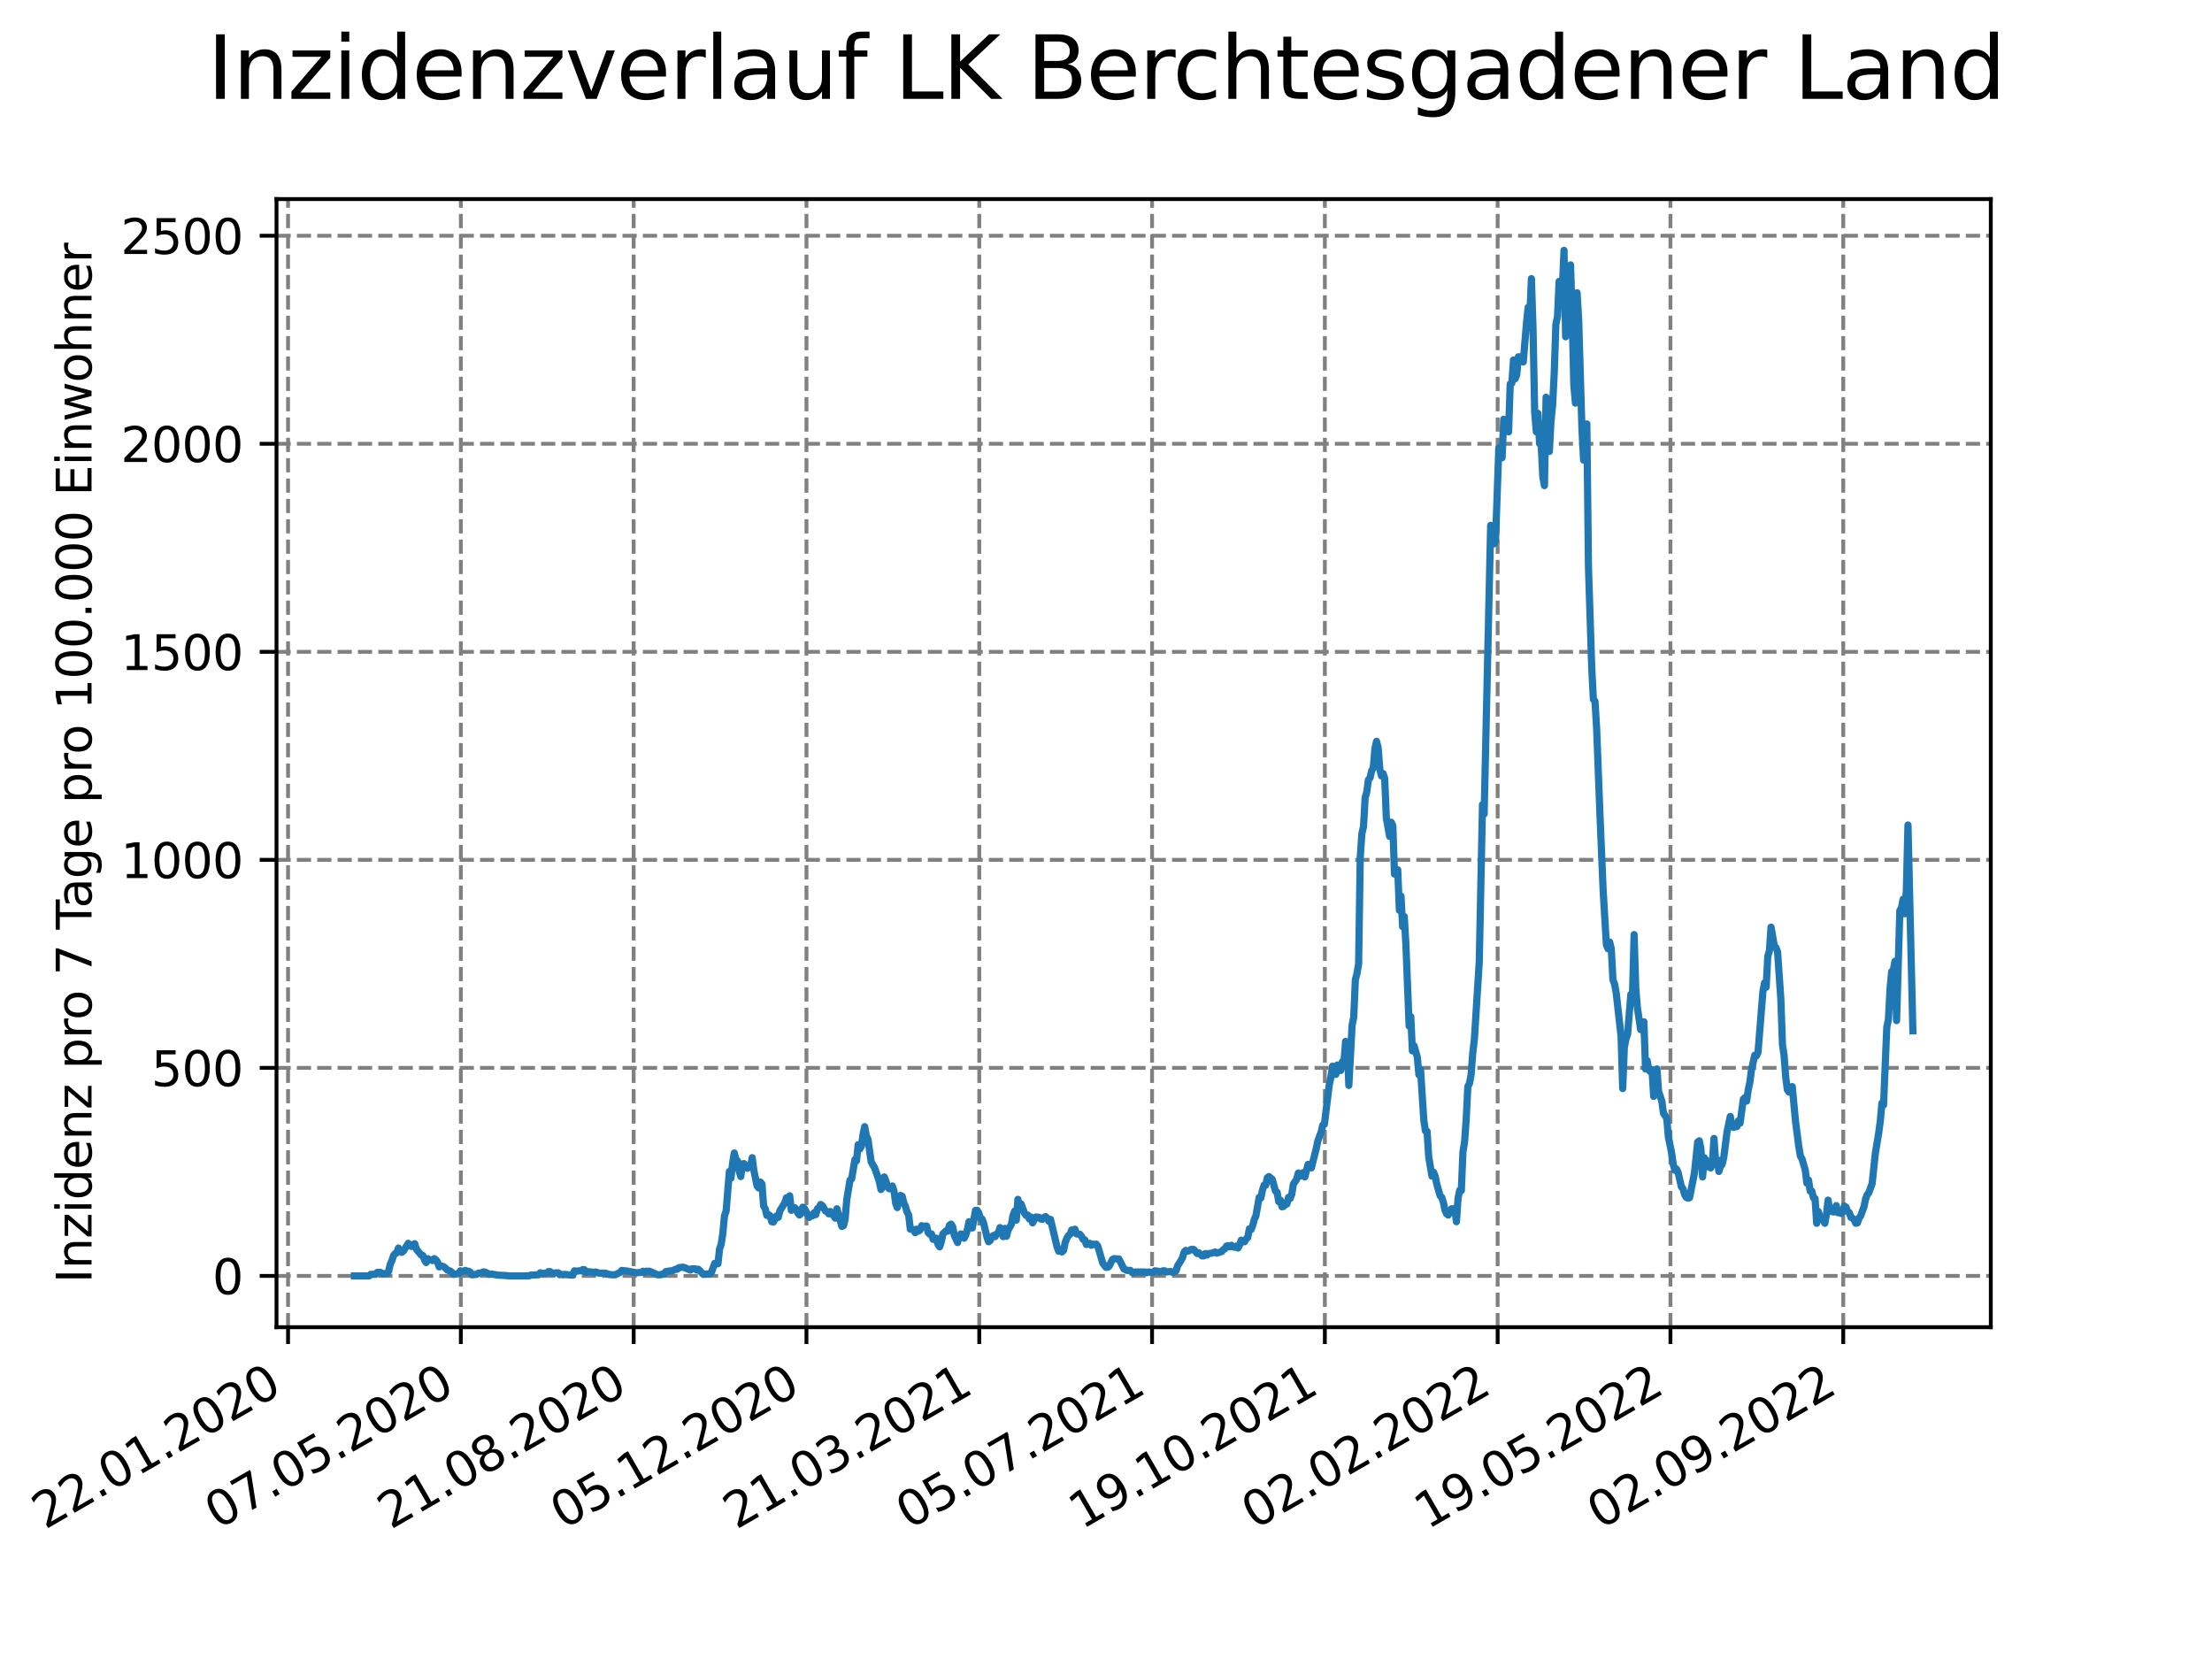 <?xml version="1.0" encoding="utf-8" standalone="no"?>
<!DOCTYPE svg PUBLIC "-//W3C//DTD SVG 1.1//EN"
  "http://www.w3.org/Graphics/SVG/1.1/DTD/svg11.dtd">
<svg xmlns:xlink="http://www.w3.org/1999/xlink" width="460.8pt" height="345.6pt" viewBox="0 0 460.8 345.6" xmlns="http://www.w3.org/2000/svg" version="1.1">
 <defs>
  <style type="text/css">*{stroke-linejoin: round; stroke-linecap: butt}</style>
 </defs>
 <g id="figure_1">
  <g id="patch_1">
   <path d="M 0 345.6 
L 460.8 345.6 
L 460.8 0 
L 0 0 
z
" style="fill: #ffffff"/>
  </g>
  <g id="axes_1">
   <g id="patch_2">
    <path d="M 57.6 276.48 
L 414.72 276.48 
L 414.72 41.472 
L 57.6 41.472 
z
" style="fill: #ffffff"/>
   </g>
   <g id="matplotlib.axis_1">
    <g id="xtick_1">
     <g id="line2d_1">
      <path d="M 60.008 276.48 
L 60.008 41.472 
" clip-path="url(#pcc03f94048)" style="fill: none; stroke-dasharray: 2.96,1.28; stroke-dashoffset: 0; stroke: #808080; stroke-width: 0.8"/>
     </g>
     <g id="line2d_2">
      <defs>
       <path id="mb10569ab91" d="M 0 0 
L 0 3.5 
" style="stroke: #000000; stroke-width: 0.8"/>
      </defs>
      <g>
       <use xlink:href="#mb10569ab91" x="60.008" y="276.48" style="stroke: #000000; stroke-width: 0.8"/>
      </g>
     </g>
     <g id="text_1">
      <!-- 22.01.2020 -->
      <g transform="translate(9.383 318.689) rotate(-30) scale(0.1 -0.1)">
       <defs>
        <path id="DejaVuSans-32" d="M 1228 531 
L 3431 531 
L 3431 0 
L 469 0 
L 469 531 
Q 828 903 1448 1529 
Q 2069 2156 2228 2338 
Q 2531 2678 2651 2914 
Q 2772 3150 2772 3378 
Q 2772 3750 2511 3984 
Q 2250 4219 1831 4219 
Q 1534 4219 1204 4116 
Q 875 4013 500 3803 
L 500 4441 
Q 881 4594 1212 4672 
Q 1544 4750 1819 4750 
Q 2544 4750 2975 4387 
Q 3406 4025 3406 3419 
Q 3406 3131 3298 2873 
Q 3191 2616 2906 2266 
Q 2828 2175 2409 1742 
Q 1991 1309 1228 531 
z
" transform="scale(0.016)"/>
        <path id="DejaVuSans-2e" d="M 684 794 
L 1344 794 
L 1344 0 
L 684 0 
L 684 794 
z
" transform="scale(0.016)"/>
        <path id="DejaVuSans-30" d="M 2034 4250 
Q 1547 4250 1301 3770 
Q 1056 3291 1056 2328 
Q 1056 1369 1301 889 
Q 1547 409 2034 409 
Q 2525 409 2770 889 
Q 3016 1369 3016 2328 
Q 3016 3291 2770 3770 
Q 2525 4250 2034 4250 
z
M 2034 4750 
Q 2819 4750 3233 4129 
Q 3647 3509 3647 2328 
Q 3647 1150 3233 529 
Q 2819 -91 2034 -91 
Q 1250 -91 836 529 
Q 422 1150 422 2328 
Q 422 3509 836 4129 
Q 1250 4750 2034 4750 
z
" transform="scale(0.016)"/>
        <path id="DejaVuSans-31" d="M 794 531 
L 1825 531 
L 1825 4091 
L 703 3866 
L 703 4441 
L 1819 4666 
L 2450 4666 
L 2450 531 
L 3481 531 
L 3481 0 
L 794 0 
L 794 531 
z
" transform="scale(0.016)"/>
       </defs>
       <use xlink:href="#DejaVuSans-32"/>
       <use xlink:href="#DejaVuSans-32" x="63.623"/>
       <use xlink:href="#DejaVuSans-2e" x="127.246"/>
       <use xlink:href="#DejaVuSans-30" x="159.033"/>
       <use xlink:href="#DejaVuSans-31" x="222.656"/>
       <use xlink:href="#DejaVuSans-2e" x="286.279"/>
       <use xlink:href="#DejaVuSans-32" x="318.066"/>
       <use xlink:href="#DejaVuSans-30" x="381.689"/>
       <use xlink:href="#DejaVuSans-32" x="445.312"/>
       <use xlink:href="#DejaVuSans-30" x="508.936"/>
      </g>
     </g>
    </g>
    <g id="xtick_2">
     <g id="line2d_3">
      <path d="M 96.006 276.48 
L 96.006 41.472 
" clip-path="url(#pcc03f94048)" style="fill: none; stroke-dasharray: 2.96,1.28; stroke-dashoffset: 0; stroke: #808080; stroke-width: 0.8"/>
     </g>
     <g id="line2d_4">
      <g>
       <use xlink:href="#mb10569ab91" x="96.006" y="276.48" style="stroke: #000000; stroke-width: 0.8"/>
      </g>
     </g>
     <g id="text_2">
      <!-- 07.05.2020 -->
      <g transform="translate(45.38 318.689) rotate(-30) scale(0.1 -0.1)">
       <defs>
        <path id="DejaVuSans-37" d="M 525 4666 
L 3525 4666 
L 3525 4397 
L 1831 0 
L 1172 0 
L 2766 4134 
L 525 4134 
L 525 4666 
z
" transform="scale(0.016)"/>
        <path id="DejaVuSans-35" d="M 691 4666 
L 3169 4666 
L 3169 4134 
L 1269 4134 
L 1269 2991 
Q 1406 3038 1543 3061 
Q 1681 3084 1819 3084 
Q 2600 3084 3056 2656 
Q 3513 2228 3513 1497 
Q 3513 744 3044 326 
Q 2575 -91 1722 -91 
Q 1428 -91 1123 -41 
Q 819 9 494 109 
L 494 744 
Q 775 591 1075 516 
Q 1375 441 1709 441 
Q 2250 441 2565 725 
Q 2881 1009 2881 1497 
Q 2881 1984 2565 2268 
Q 2250 2553 1709 2553 
Q 1456 2553 1204 2497 
Q 953 2441 691 2322 
L 691 4666 
z
" transform="scale(0.016)"/>
       </defs>
       <use xlink:href="#DejaVuSans-30"/>
       <use xlink:href="#DejaVuSans-37" x="63.623"/>
       <use xlink:href="#DejaVuSans-2e" x="127.246"/>
       <use xlink:href="#DejaVuSans-30" x="159.033"/>
       <use xlink:href="#DejaVuSans-35" x="222.656"/>
       <use xlink:href="#DejaVuSans-2e" x="286.279"/>
       <use xlink:href="#DejaVuSans-32" x="318.066"/>
       <use xlink:href="#DejaVuSans-30" x="381.689"/>
       <use xlink:href="#DejaVuSans-32" x="445.312"/>
       <use xlink:href="#DejaVuSans-30" x="508.936"/>
      </g>
     </g>
    </g>
    <g id="xtick_3">
     <g id="line2d_5">
      <path d="M 132.003 276.48 
L 132.003 41.472 
" clip-path="url(#pcc03f94048)" style="fill: none; stroke-dasharray: 2.96,1.28; stroke-dashoffset: 0; stroke: #808080; stroke-width: 0.8"/>
     </g>
     <g id="line2d_6">
      <g>
       <use xlink:href="#mb10569ab91" x="132.003" y="276.48" style="stroke: #000000; stroke-width: 0.8"/>
      </g>
     </g>
     <g id="text_3">
      <!-- 21.08.2020 -->
      <g transform="translate(81.378 318.689) rotate(-30) scale(0.1 -0.1)">
       <defs>
        <path id="DejaVuSans-38" d="M 2034 2216 
Q 1584 2216 1326 1975 
Q 1069 1734 1069 1313 
Q 1069 891 1326 650 
Q 1584 409 2034 409 
Q 2484 409 2743 651 
Q 3003 894 3003 1313 
Q 3003 1734 2745 1975 
Q 2488 2216 2034 2216 
z
M 1403 2484 
Q 997 2584 770 2862 
Q 544 3141 544 3541 
Q 544 4100 942 4425 
Q 1341 4750 2034 4750 
Q 2731 4750 3128 4425 
Q 3525 4100 3525 3541 
Q 3525 3141 3298 2862 
Q 3072 2584 2669 2484 
Q 3125 2378 3379 2068 
Q 3634 1759 3634 1313 
Q 3634 634 3220 271 
Q 2806 -91 2034 -91 
Q 1263 -91 848 271 
Q 434 634 434 1313 
Q 434 1759 690 2068 
Q 947 2378 1403 2484 
z
M 1172 3481 
Q 1172 3119 1398 2916 
Q 1625 2713 2034 2713 
Q 2441 2713 2670 2916 
Q 2900 3119 2900 3481 
Q 2900 3844 2670 4047 
Q 2441 4250 2034 4250 
Q 1625 4250 1398 4047 
Q 1172 3844 1172 3481 
z
" transform="scale(0.016)"/>
       </defs>
       <use xlink:href="#DejaVuSans-32"/>
       <use xlink:href="#DejaVuSans-31" x="63.623"/>
       <use xlink:href="#DejaVuSans-2e" x="127.246"/>
       <use xlink:href="#DejaVuSans-30" x="159.033"/>
       <use xlink:href="#DejaVuSans-38" x="222.656"/>
       <use xlink:href="#DejaVuSans-2e" x="286.279"/>
       <use xlink:href="#DejaVuSans-32" x="318.066"/>
       <use xlink:href="#DejaVuSans-30" x="381.689"/>
       <use xlink:href="#DejaVuSans-32" x="445.312"/>
       <use xlink:href="#DejaVuSans-30" x="508.936"/>
      </g>
     </g>
    </g>
    <g id="xtick_4">
     <g id="line2d_7">
      <path d="M 168 276.48 
L 168 41.472 
" clip-path="url(#pcc03f94048)" style="fill: none; stroke-dasharray: 2.96,1.28; stroke-dashoffset: 0; stroke: #808080; stroke-width: 0.8"/>
     </g>
     <g id="line2d_8">
      <g>
       <use xlink:href="#mb10569ab91" x="168" y="276.48" style="stroke: #000000; stroke-width: 0.8"/>
      </g>
     </g>
     <g id="text_4">
      <!-- 05.12.2020 -->
      <g transform="translate(117.375 318.689) rotate(-30) scale(0.1 -0.1)">
       <use xlink:href="#DejaVuSans-30"/>
       <use xlink:href="#DejaVuSans-35" x="63.623"/>
       <use xlink:href="#DejaVuSans-2e" x="127.246"/>
       <use xlink:href="#DejaVuSans-31" x="159.033"/>
       <use xlink:href="#DejaVuSans-32" x="222.656"/>
       <use xlink:href="#DejaVuSans-2e" x="286.279"/>
       <use xlink:href="#DejaVuSans-32" x="318.066"/>
       <use xlink:href="#DejaVuSans-30" x="381.689"/>
       <use xlink:href="#DejaVuSans-32" x="445.312"/>
       <use xlink:href="#DejaVuSans-30" x="508.936"/>
      </g>
     </g>
    </g>
    <g id="xtick_5">
     <g id="line2d_9">
      <path d="M 203.997 276.48 
L 203.997 41.472 
" clip-path="url(#pcc03f94048)" style="fill: none; stroke-dasharray: 2.96,1.28; stroke-dashoffset: 0; stroke: #808080; stroke-width: 0.8"/>
     </g>
     <g id="line2d_10">
      <g>
       <use xlink:href="#mb10569ab91" x="203.997" y="276.48" style="stroke: #000000; stroke-width: 0.8"/>
      </g>
     </g>
     <g id="text_5">
      <!-- 21.03.2021 -->
      <g transform="translate(153.372 318.689) rotate(-30) scale(0.1 -0.1)">
       <defs>
        <path id="DejaVuSans-33" d="M 2597 2516 
Q 3050 2419 3304 2112 
Q 3559 1806 3559 1356 
Q 3559 666 3084 287 
Q 2609 -91 1734 -91 
Q 1441 -91 1130 -33 
Q 819 25 488 141 
L 488 750 
Q 750 597 1062 519 
Q 1375 441 1716 441 
Q 2309 441 2620 675 
Q 2931 909 2931 1356 
Q 2931 1769 2642 2001 
Q 2353 2234 1838 2234 
L 1294 2234 
L 1294 2753 
L 1863 2753 
Q 2328 2753 2575 2939 
Q 2822 3125 2822 3475 
Q 2822 3834 2567 4026 
Q 2313 4219 1838 4219 
Q 1578 4219 1281 4162 
Q 984 4106 628 3988 
L 628 4550 
Q 988 4650 1302 4700 
Q 1616 4750 1894 4750 
Q 2613 4750 3031 4423 
Q 3450 4097 3450 3541 
Q 3450 3153 3228 2886 
Q 3006 2619 2597 2516 
z
" transform="scale(0.016)"/>
       </defs>
       <use xlink:href="#DejaVuSans-32"/>
       <use xlink:href="#DejaVuSans-31" x="63.623"/>
       <use xlink:href="#DejaVuSans-2e" x="127.246"/>
       <use xlink:href="#DejaVuSans-30" x="159.033"/>
       <use xlink:href="#DejaVuSans-33" x="222.656"/>
       <use xlink:href="#DejaVuSans-2e" x="286.279"/>
       <use xlink:href="#DejaVuSans-32" x="318.066"/>
       <use xlink:href="#DejaVuSans-30" x="381.689"/>
       <use xlink:href="#DejaVuSans-32" x="445.312"/>
       <use xlink:href="#DejaVuSans-31" x="508.936"/>
      </g>
     </g>
    </g>
    <g id="xtick_6">
     <g id="line2d_11">
      <path d="M 239.995 276.48 
L 239.995 41.472 
" clip-path="url(#pcc03f94048)" style="fill: none; stroke-dasharray: 2.96,1.28; stroke-dashoffset: 0; stroke: #808080; stroke-width: 0.8"/>
     </g>
     <g id="line2d_12">
      <g>
       <use xlink:href="#mb10569ab91" x="239.995" y="276.48" style="stroke: #000000; stroke-width: 0.8"/>
      </g>
     </g>
     <g id="text_6">
      <!-- 05.07.2021 -->
      <g transform="translate(189.369 318.689) rotate(-30) scale(0.1 -0.1)">
       <use xlink:href="#DejaVuSans-30"/>
       <use xlink:href="#DejaVuSans-35" x="63.623"/>
       <use xlink:href="#DejaVuSans-2e" x="127.246"/>
       <use xlink:href="#DejaVuSans-30" x="159.033"/>
       <use xlink:href="#DejaVuSans-37" x="222.656"/>
       <use xlink:href="#DejaVuSans-2e" x="286.279"/>
       <use xlink:href="#DejaVuSans-32" x="318.066"/>
       <use xlink:href="#DejaVuSans-30" x="381.689"/>
       <use xlink:href="#DejaVuSans-32" x="445.312"/>
       <use xlink:href="#DejaVuSans-31" x="508.936"/>
      </g>
     </g>
    </g>
    <g id="xtick_7">
     <g id="line2d_13">
      <path d="M 275.992 276.48 
L 275.992 41.472 
" clip-path="url(#pcc03f94048)" style="fill: none; stroke-dasharray: 2.96,1.28; stroke-dashoffset: 0; stroke: #808080; stroke-width: 0.8"/>
     </g>
     <g id="line2d_14">
      <g>
       <use xlink:href="#mb10569ab91" x="275.992" y="276.48" style="stroke: #000000; stroke-width: 0.8"/>
      </g>
     </g>
     <g id="text_7">
      <!-- 19.10.2021 -->
      <g transform="translate(225.367 318.689) rotate(-30) scale(0.1 -0.1)">
       <defs>
        <path id="DejaVuSans-39" d="M 703 97 
L 703 672 
Q 941 559 1184 500 
Q 1428 441 1663 441 
Q 2288 441 2617 861 
Q 2947 1281 2994 2138 
Q 2813 1869 2534 1725 
Q 2256 1581 1919 1581 
Q 1219 1581 811 2004 
Q 403 2428 403 3163 
Q 403 3881 828 4315 
Q 1253 4750 1959 4750 
Q 2769 4750 3195 4129 
Q 3622 3509 3622 2328 
Q 3622 1225 3098 567 
Q 2575 -91 1691 -91 
Q 1453 -91 1209 -44 
Q 966 3 703 97 
z
M 1959 2075 
Q 2384 2075 2632 2365 
Q 2881 2656 2881 3163 
Q 2881 3666 2632 3958 
Q 2384 4250 1959 4250 
Q 1534 4250 1286 3958 
Q 1038 3666 1038 3163 
Q 1038 2656 1286 2365 
Q 1534 2075 1959 2075 
z
" transform="scale(0.016)"/>
       </defs>
       <use xlink:href="#DejaVuSans-31"/>
       <use xlink:href="#DejaVuSans-39" x="63.623"/>
       <use xlink:href="#DejaVuSans-2e" x="127.246"/>
       <use xlink:href="#DejaVuSans-31" x="159.033"/>
       <use xlink:href="#DejaVuSans-30" x="222.656"/>
       <use xlink:href="#DejaVuSans-2e" x="286.279"/>
       <use xlink:href="#DejaVuSans-32" x="318.066"/>
       <use xlink:href="#DejaVuSans-30" x="381.689"/>
       <use xlink:href="#DejaVuSans-32" x="445.312"/>
       <use xlink:href="#DejaVuSans-31" x="508.936"/>
      </g>
     </g>
    </g>
    <g id="xtick_8">
     <g id="line2d_15">
      <path d="M 311.989 276.48 
L 311.989 41.472 
" clip-path="url(#pcc03f94048)" style="fill: none; stroke-dasharray: 2.96,1.28; stroke-dashoffset: 0; stroke: #808080; stroke-width: 0.8"/>
     </g>
     <g id="line2d_16">
      <g>
       <use xlink:href="#mb10569ab91" x="311.989" y="276.48" style="stroke: #000000; stroke-width: 0.8"/>
      </g>
     </g>
     <g id="text_8">
      <!-- 02.02.2022 -->
      <g transform="translate(261.364 318.689) rotate(-30) scale(0.1 -0.1)">
       <use xlink:href="#DejaVuSans-30"/>
       <use xlink:href="#DejaVuSans-32" x="63.623"/>
       <use xlink:href="#DejaVuSans-2e" x="127.246"/>
       <use xlink:href="#DejaVuSans-30" x="159.033"/>
       <use xlink:href="#DejaVuSans-32" x="222.656"/>
       <use xlink:href="#DejaVuSans-2e" x="286.279"/>
       <use xlink:href="#DejaVuSans-32" x="318.066"/>
       <use xlink:href="#DejaVuSans-30" x="381.689"/>
       <use xlink:href="#DejaVuSans-32" x="445.312"/>
       <use xlink:href="#DejaVuSans-32" x="508.936"/>
      </g>
     </g>
    </g>
    <g id="xtick_9">
     <g id="line2d_17">
      <path d="M 347.986 276.48 
L 347.986 41.472 
" clip-path="url(#pcc03f94048)" style="fill: none; stroke-dasharray: 2.96,1.28; stroke-dashoffset: 0; stroke: #808080; stroke-width: 0.8"/>
     </g>
     <g id="line2d_18">
      <g>
       <use xlink:href="#mb10569ab91" x="347.986" y="276.48" style="stroke: #000000; stroke-width: 0.8"/>
      </g>
     </g>
     <g id="text_9">
      <!-- 19.05.2022 -->
      <g transform="translate(297.361 318.689) rotate(-30) scale(0.1 -0.1)">
       <use xlink:href="#DejaVuSans-31"/>
       <use xlink:href="#DejaVuSans-39" x="63.623"/>
       <use xlink:href="#DejaVuSans-2e" x="127.246"/>
       <use xlink:href="#DejaVuSans-30" x="159.033"/>
       <use xlink:href="#DejaVuSans-35" x="222.656"/>
       <use xlink:href="#DejaVuSans-2e" x="286.279"/>
       <use xlink:href="#DejaVuSans-32" x="318.066"/>
       <use xlink:href="#DejaVuSans-30" x="381.689"/>
       <use xlink:href="#DejaVuSans-32" x="445.312"/>
       <use xlink:href="#DejaVuSans-32" x="508.936"/>
      </g>
     </g>
    </g>
    <g id="xtick_10">
     <g id="line2d_19">
      <path d="M 383.984 276.48 
L 383.984 41.472 
" clip-path="url(#pcc03f94048)" style="fill: none; stroke-dasharray: 2.96,1.28; stroke-dashoffset: 0; stroke: #808080; stroke-width: 0.8"/>
     </g>
     <g id="line2d_20">
      <g>
       <use xlink:href="#mb10569ab91" x="383.984" y="276.48" style="stroke: #000000; stroke-width: 0.8"/>
      </g>
     </g>
     <g id="text_10">
      <!-- 02.09.2022 -->
      <g transform="translate(333.358 318.689) rotate(-30) scale(0.1 -0.1)">
       <use xlink:href="#DejaVuSans-30"/>
       <use xlink:href="#DejaVuSans-32" x="63.623"/>
       <use xlink:href="#DejaVuSans-2e" x="127.246"/>
       <use xlink:href="#DejaVuSans-30" x="159.033"/>
       <use xlink:href="#DejaVuSans-39" x="222.656"/>
       <use xlink:href="#DejaVuSans-2e" x="286.279"/>
       <use xlink:href="#DejaVuSans-32" x="318.066"/>
       <use xlink:href="#DejaVuSans-30" x="381.689"/>
       <use xlink:href="#DejaVuSans-32" x="445.312"/>
       <use xlink:href="#DejaVuSans-32" x="508.936"/>
      </g>
     </g>
    </g>
   </g>
   <g id="matplotlib.axis_2">
    <g id="ytick_1">
     <g id="line2d_21">
      <path d="M 57.6 265.798 
L 414.72 265.798 
" clip-path="url(#pcc03f94048)" style="fill: none; stroke-dasharray: 2.96,1.28; stroke-dashoffset: 0; stroke: #808080; stroke-width: 0.8"/>
     </g>
     <g id="line2d_22">
      <defs>
       <path id="mbd0b951aee" d="M 0 0 
L -3.5 0 
" style="stroke: #000000; stroke-width: 0.8"/>
      </defs>
      <g>
       <use xlink:href="#mbd0b951aee" x="57.6" y="265.798" style="stroke: #000000; stroke-width: 0.8"/>
      </g>
     </g>
     <g id="text_11">
      <!-- 0 -->
      <g transform="translate(44.237 269.597) scale(0.1 -0.1)">
       <use xlink:href="#DejaVuSans-30"/>
      </g>
     </g>
    </g>
    <g id="ytick_2">
     <g id="line2d_23">
      <path d="M 57.6 222.46 
L 414.72 222.46 
" clip-path="url(#pcc03f94048)" style="fill: none; stroke-dasharray: 2.96,1.28; stroke-dashoffset: 0; stroke: #808080; stroke-width: 0.8"/>
     </g>
     <g id="line2d_24">
      <g>
       <use xlink:href="#mbd0b951aee" x="57.6" y="222.46" style="stroke: #000000; stroke-width: 0.8"/>
      </g>
     </g>
     <g id="text_12">
      <!-- 500 -->
      <g transform="translate(31.512 226.259) scale(0.1 -0.1)">
       <use xlink:href="#DejaVuSans-35"/>
       <use xlink:href="#DejaVuSans-30" x="63.623"/>
       <use xlink:href="#DejaVuSans-30" x="127.246"/>
      </g>
     </g>
    </g>
    <g id="ytick_3">
     <g id="line2d_25">
      <path d="M 57.6 179.122 
L 414.72 179.122 
" clip-path="url(#pcc03f94048)" style="fill: none; stroke-dasharray: 2.96,1.28; stroke-dashoffset: 0; stroke: #808080; stroke-width: 0.8"/>
     </g>
     <g id="line2d_26">
      <g>
       <use xlink:href="#mbd0b951aee" x="57.6" y="179.122" style="stroke: #000000; stroke-width: 0.8"/>
      </g>
     </g>
     <g id="text_13">
      <!-- 1000 -->
      <g transform="translate(25.15 182.921) scale(0.1 -0.1)">
       <use xlink:href="#DejaVuSans-31"/>
       <use xlink:href="#DejaVuSans-30" x="63.623"/>
       <use xlink:href="#DejaVuSans-30" x="127.246"/>
       <use xlink:href="#DejaVuSans-30" x="190.869"/>
      </g>
     </g>
    </g>
    <g id="ytick_4">
     <g id="line2d_27">
      <path d="M 57.6 135.784 
L 414.72 135.784 
" clip-path="url(#pcc03f94048)" style="fill: none; stroke-dasharray: 2.96,1.28; stroke-dashoffset: 0; stroke: #808080; stroke-width: 0.8"/>
     </g>
     <g id="line2d_28">
      <g>
       <use xlink:href="#mbd0b951aee" x="57.6" y="135.784" style="stroke: #000000; stroke-width: 0.8"/>
      </g>
     </g>
     <g id="text_14">
      <!-- 1500 -->
      <g transform="translate(25.15 139.583) scale(0.1 -0.1)">
       <use xlink:href="#DejaVuSans-31"/>
       <use xlink:href="#DejaVuSans-35" x="63.623"/>
       <use xlink:href="#DejaVuSans-30" x="127.246"/>
       <use xlink:href="#DejaVuSans-30" x="190.869"/>
      </g>
     </g>
    </g>
    <g id="ytick_5">
     <g id="line2d_29">
      <path d="M 57.6 92.446 
L 414.72 92.446 
" clip-path="url(#pcc03f94048)" style="fill: none; stroke-dasharray: 2.96,1.28; stroke-dashoffset: 0; stroke: #808080; stroke-width: 0.8"/>
     </g>
     <g id="line2d_30">
      <g>
       <use xlink:href="#mbd0b951aee" x="57.6" y="92.446" style="stroke: #000000; stroke-width: 0.8"/>
      </g>
     </g>
     <g id="text_15">
      <!-- 2000 -->
      <g transform="translate(25.15 96.245) scale(0.1 -0.1)">
       <use xlink:href="#DejaVuSans-32"/>
       <use xlink:href="#DejaVuSans-30" x="63.623"/>
       <use xlink:href="#DejaVuSans-30" x="127.246"/>
       <use xlink:href="#DejaVuSans-30" x="190.869"/>
      </g>
     </g>
    </g>
    <g id="ytick_6">
     <g id="line2d_31">
      <path d="M 57.6 49.108 
L 414.72 49.108 
" clip-path="url(#pcc03f94048)" style="fill: none; stroke-dasharray: 2.96,1.28; stroke-dashoffset: 0; stroke: #808080; stroke-width: 0.8"/>
     </g>
     <g id="line2d_32">
      <g>
       <use xlink:href="#mbd0b951aee" x="57.6" y="49.108" style="stroke: #000000; stroke-width: 0.8"/>
      </g>
     </g>
     <g id="text_16">
      <!-- 2500 -->
      <g transform="translate(25.15 52.907) scale(0.1 -0.1)">
       <use xlink:href="#DejaVuSans-32"/>
       <use xlink:href="#DejaVuSans-35" x="63.623"/>
       <use xlink:href="#DejaVuSans-30" x="127.246"/>
       <use xlink:href="#DejaVuSans-30" x="190.869"/>
      </g>
     </g>
    </g>
    <g id="text_17">
     <!-- Inzidenz pro 7 Tage pro 100.000 Einwohner -->
     <g transform="translate(19.07 267.301) rotate(-90) scale(0.1 -0.1)">
      <defs>
       <path id="DejaVuSans-49" d="M 628 4666 
L 1259 4666 
L 1259 0 
L 628 0 
L 628 4666 
z
" transform="scale(0.016)"/>
       <path id="DejaVuSans-6e" d="M 3513 2113 
L 3513 0 
L 2938 0 
L 2938 2094 
Q 2938 2591 2744 2837 
Q 2550 3084 2163 3084 
Q 1697 3084 1428 2787 
Q 1159 2491 1159 1978 
L 1159 0 
L 581 0 
L 581 3500 
L 1159 3500 
L 1159 2956 
Q 1366 3272 1645 3428 
Q 1925 3584 2291 3584 
Q 2894 3584 3203 3211 
Q 3513 2838 3513 2113 
z
" transform="scale(0.016)"/>
       <path id="DejaVuSans-7a" d="M 353 3500 
L 3084 3500 
L 3084 2975 
L 922 459 
L 3084 459 
L 3084 0 
L 275 0 
L 275 525 
L 2438 3041 
L 353 3041 
L 353 3500 
z
" transform="scale(0.016)"/>
       <path id="DejaVuSans-69" d="M 603 3500 
L 1178 3500 
L 1178 0 
L 603 0 
L 603 3500 
z
M 603 4863 
L 1178 4863 
L 1178 4134 
L 603 4134 
L 603 4863 
z
" transform="scale(0.016)"/>
       <path id="DejaVuSans-64" d="M 2906 2969 
L 2906 4863 
L 3481 4863 
L 3481 0 
L 2906 0 
L 2906 525 
Q 2725 213 2448 61 
Q 2172 -91 1784 -91 
Q 1150 -91 751 415 
Q 353 922 353 1747 
Q 353 2572 751 3078 
Q 1150 3584 1784 3584 
Q 2172 3584 2448 3432 
Q 2725 3281 2906 2969 
z
M 947 1747 
Q 947 1113 1208 752 
Q 1469 391 1925 391 
Q 2381 391 2643 752 
Q 2906 1113 2906 1747 
Q 2906 2381 2643 2742 
Q 2381 3103 1925 3103 
Q 1469 3103 1208 2742 
Q 947 2381 947 1747 
z
" transform="scale(0.016)"/>
       <path id="DejaVuSans-65" d="M 3597 1894 
L 3597 1613 
L 953 1613 
Q 991 1019 1311 708 
Q 1631 397 2203 397 
Q 2534 397 2845 478 
Q 3156 559 3463 722 
L 3463 178 
Q 3153 47 2828 -22 
Q 2503 -91 2169 -91 
Q 1331 -91 842 396 
Q 353 884 353 1716 
Q 353 2575 817 3079 
Q 1281 3584 2069 3584 
Q 2775 3584 3186 3129 
Q 3597 2675 3597 1894 
z
M 3022 2063 
Q 3016 2534 2758 2815 
Q 2500 3097 2075 3097 
Q 1594 3097 1305 2825 
Q 1016 2553 972 2059 
L 3022 2063 
z
" transform="scale(0.016)"/>
       <path id="DejaVuSans-20" transform="scale(0.016)"/>
       <path id="DejaVuSans-70" d="M 1159 525 
L 1159 -1331 
L 581 -1331 
L 581 3500 
L 1159 3500 
L 1159 2969 
Q 1341 3281 1617 3432 
Q 1894 3584 2278 3584 
Q 2916 3584 3314 3078 
Q 3713 2572 3713 1747 
Q 3713 922 3314 415 
Q 2916 -91 2278 -91 
Q 1894 -91 1617 61 
Q 1341 213 1159 525 
z
M 3116 1747 
Q 3116 2381 2855 2742 
Q 2594 3103 2138 3103 
Q 1681 3103 1420 2742 
Q 1159 2381 1159 1747 
Q 1159 1113 1420 752 
Q 1681 391 2138 391 
Q 2594 391 2855 752 
Q 3116 1113 3116 1747 
z
" transform="scale(0.016)"/>
       <path id="DejaVuSans-72" d="M 2631 2963 
Q 2534 3019 2420 3045 
Q 2306 3072 2169 3072 
Q 1681 3072 1420 2755 
Q 1159 2438 1159 1844 
L 1159 0 
L 581 0 
L 581 3500 
L 1159 3500 
L 1159 2956 
Q 1341 3275 1631 3429 
Q 1922 3584 2338 3584 
Q 2397 3584 2469 3576 
Q 2541 3569 2628 3553 
L 2631 2963 
z
" transform="scale(0.016)"/>
       <path id="DejaVuSans-6f" d="M 1959 3097 
Q 1497 3097 1228 2736 
Q 959 2375 959 1747 
Q 959 1119 1226 758 
Q 1494 397 1959 397 
Q 2419 397 2687 759 
Q 2956 1122 2956 1747 
Q 2956 2369 2687 2733 
Q 2419 3097 1959 3097 
z
M 1959 3584 
Q 2709 3584 3137 3096 
Q 3566 2609 3566 1747 
Q 3566 888 3137 398 
Q 2709 -91 1959 -91 
Q 1206 -91 779 398 
Q 353 888 353 1747 
Q 353 2609 779 3096 
Q 1206 3584 1959 3584 
z
" transform="scale(0.016)"/>
       <path id="DejaVuSans-54" d="M -19 4666 
L 3928 4666 
L 3928 4134 
L 2272 4134 
L 2272 0 
L 1638 0 
L 1638 4134 
L -19 4134 
L -19 4666 
z
" transform="scale(0.016)"/>
       <path id="DejaVuSans-61" d="M 2194 1759 
Q 1497 1759 1228 1600 
Q 959 1441 959 1056 
Q 959 750 1161 570 
Q 1363 391 1709 391 
Q 2188 391 2477 730 
Q 2766 1069 2766 1631 
L 2766 1759 
L 2194 1759 
z
M 3341 1997 
L 3341 0 
L 2766 0 
L 2766 531 
Q 2569 213 2275 61 
Q 1981 -91 1556 -91 
Q 1019 -91 701 211 
Q 384 513 384 1019 
Q 384 1609 779 1909 
Q 1175 2209 1959 2209 
L 2766 2209 
L 2766 2266 
Q 2766 2663 2505 2880 
Q 2244 3097 1772 3097 
Q 1472 3097 1187 3025 
Q 903 2953 641 2809 
L 641 3341 
Q 956 3463 1253 3523 
Q 1550 3584 1831 3584 
Q 2591 3584 2966 3190 
Q 3341 2797 3341 1997 
z
" transform="scale(0.016)"/>
       <path id="DejaVuSans-67" d="M 2906 1791 
Q 2906 2416 2648 2759 
Q 2391 3103 1925 3103 
Q 1463 3103 1205 2759 
Q 947 2416 947 1791 
Q 947 1169 1205 825 
Q 1463 481 1925 481 
Q 2391 481 2648 825 
Q 2906 1169 2906 1791 
z
M 3481 434 
Q 3481 -459 3084 -895 
Q 2688 -1331 1869 -1331 
Q 1566 -1331 1297 -1286 
Q 1028 -1241 775 -1147 
L 775 -588 
Q 1028 -725 1275 -790 
Q 1522 -856 1778 -856 
Q 2344 -856 2625 -561 
Q 2906 -266 2906 331 
L 2906 616 
Q 2728 306 2450 153 
Q 2172 0 1784 0 
Q 1141 0 747 490 
Q 353 981 353 1791 
Q 353 2603 747 3093 
Q 1141 3584 1784 3584 
Q 2172 3584 2450 3431 
Q 2728 3278 2906 2969 
L 2906 3500 
L 3481 3500 
L 3481 434 
z
" transform="scale(0.016)"/>
       <path id="DejaVuSans-45" d="M 628 4666 
L 3578 4666 
L 3578 4134 
L 1259 4134 
L 1259 2753 
L 3481 2753 
L 3481 2222 
L 1259 2222 
L 1259 531 
L 3634 531 
L 3634 0 
L 628 0 
L 628 4666 
z
" transform="scale(0.016)"/>
       <path id="DejaVuSans-77" d="M 269 3500 
L 844 3500 
L 1563 769 
L 2278 3500 
L 2956 3500 
L 3675 769 
L 4391 3500 
L 4966 3500 
L 4050 0 
L 3372 0 
L 2619 2869 
L 1863 0 
L 1184 0 
L 269 3500 
z
" transform="scale(0.016)"/>
       <path id="DejaVuSans-68" d="M 3513 2113 
L 3513 0 
L 2938 0 
L 2938 2094 
Q 2938 2591 2744 2837 
Q 2550 3084 2163 3084 
Q 1697 3084 1428 2787 
Q 1159 2491 1159 1978 
L 1159 0 
L 581 0 
L 581 4863 
L 1159 4863 
L 1159 2956 
Q 1366 3272 1645 3428 
Q 1925 3584 2291 3584 
Q 2894 3584 3203 3211 
Q 3513 2838 3513 2113 
z
" transform="scale(0.016)"/>
      </defs>
      <use xlink:href="#DejaVuSans-49"/>
      <use xlink:href="#DejaVuSans-6e" x="29.492"/>
      <use xlink:href="#DejaVuSans-7a" x="92.871"/>
      <use xlink:href="#DejaVuSans-69" x="145.361"/>
      <use xlink:href="#DejaVuSans-64" x="173.145"/>
      <use xlink:href="#DejaVuSans-65" x="236.621"/>
      <use xlink:href="#DejaVuSans-6e" x="298.145"/>
      <use xlink:href="#DejaVuSans-7a" x="361.523"/>
      <use xlink:href="#DejaVuSans-20" x="414.014"/>
      <use xlink:href="#DejaVuSans-70" x="445.801"/>
      <use xlink:href="#DejaVuSans-72" x="509.277"/>
      <use xlink:href="#DejaVuSans-6f" x="548.141"/>
      <use xlink:href="#DejaVuSans-20" x="609.322"/>
      <use xlink:href="#DejaVuSans-37" x="641.109"/>
      <use xlink:href="#DejaVuSans-20" x="704.732"/>
      <use xlink:href="#DejaVuSans-54" x="736.52"/>
      <use xlink:href="#DejaVuSans-61" x="781.104"/>
      <use xlink:href="#DejaVuSans-67" x="842.383"/>
      <use xlink:href="#DejaVuSans-65" x="905.859"/>
      <use xlink:href="#DejaVuSans-20" x="967.383"/>
      <use xlink:href="#DejaVuSans-70" x="999.17"/>
      <use xlink:href="#DejaVuSans-72" x="1062.646"/>
      <use xlink:href="#DejaVuSans-6f" x="1101.51"/>
      <use xlink:href="#DejaVuSans-20" x="1162.691"/>
      <use xlink:href="#DejaVuSans-31" x="1194.479"/>
      <use xlink:href="#DejaVuSans-30" x="1258.102"/>
      <use xlink:href="#DejaVuSans-30" x="1321.725"/>
      <use xlink:href="#DejaVuSans-2e" x="1385.348"/>
      <use xlink:href="#DejaVuSans-30" x="1417.135"/>
      <use xlink:href="#DejaVuSans-30" x="1480.758"/>
      <use xlink:href="#DejaVuSans-30" x="1544.381"/>
      <use xlink:href="#DejaVuSans-20" x="1608.004"/>
      <use xlink:href="#DejaVuSans-45" x="1639.791"/>
      <use xlink:href="#DejaVuSans-69" x="1702.975"/>
      <use xlink:href="#DejaVuSans-6e" x="1730.758"/>
      <use xlink:href="#DejaVuSans-77" x="1794.137"/>
      <use xlink:href="#DejaVuSans-6f" x="1875.924"/>
      <use xlink:href="#DejaVuSans-68" x="1937.105"/>
      <use xlink:href="#DejaVuSans-6e" x="2000.484"/>
      <use xlink:href="#DejaVuSans-65" x="2063.863"/>
      <use xlink:href="#DejaVuSans-72" x="2125.387"/>
     </g>
    </g>
   </g>
   <g id="line2d_33">
    <path d="M 73.833 265.798 
L 76.889 265.798 
L 77.229 265.471 
L 78.247 265.471 
L 78.587 265.061 
L 79.266 265.061 
L 79.606 265.307 
L 80.625 265.307 
L 80.964 264.816 
L 81.304 263.343 
L 81.643 262.607 
L 81.983 261.543 
L 82.323 261.134 
L 82.662 260.97 
L 83.002 259.988 
L 83.681 260.888 
L 84.021 260.643 
L 85.039 259.006 
L 85.719 259.661 
L 86.058 259.252 
L 86.398 259.088 
L 86.737 260.234 
L 87.756 261.461 
L 88.096 261.543 
L 88.435 262.443 
L 88.775 263.016 
L 89.115 262.198 
L 89.454 262.443 
L 89.794 262.443 
L 90.133 262.607 
L 90.473 262.198 
L 90.813 262.443 
L 91.152 262.934 
L 91.492 263.916 
L 91.831 263.67 
L 92.511 263.916 
L 93.19 264.57 
L 93.869 264.816 
L 94.548 265.471 
L 95.567 265.307 
L 95.907 264.734 
L 96.246 264.898 
L 96.925 264.652 
L 97.265 264.816 
L 97.605 264.816 
L 97.944 264.98 
L 98.284 265.552 
L 99.302 265.471 
L 99.642 265.225 
L 100.321 265.143 
L 100.661 264.98 
L 101 264.98 
L 102.019 265.471 
L 102.359 265.389 
L 103.717 265.634 
L 105.415 265.716 
L 106.094 265.798 
L 110.17 265.798 
L 110.509 265.634 
L 112.207 265.552 
L 112.547 265.143 
L 112.886 265.307 
L 113.566 265.225 
L 113.905 265.225 
L 114.245 264.898 
L 114.584 264.898 
L 114.924 265.225 
L 116.282 265.143 
L 116.622 265.552 
L 116.962 265.471 
L 117.301 265.552 
L 117.641 265.471 
L 118.32 265.552 
L 119.339 265.634 
L 119.678 264.734 
L 120.018 264.816 
L 120.697 264.734 
L 121.037 264.734 
L 121.376 264.489 
L 121.716 264.489 
L 122.055 265.061 
L 122.395 264.898 
L 123.074 264.98 
L 123.414 264.98 
L 123.753 265.143 
L 124.093 264.98 
L 124.772 265.225 
L 126.131 265.225 
L 126.81 265.471 
L 127.489 265.552 
L 128.168 265.552 
L 129.187 265.061 
L 129.527 264.652 
L 130.206 264.734 
L 130.885 264.816 
L 132.583 265.143 
L 133.602 265.061 
L 133.941 264.816 
L 134.281 265.061 
L 134.621 264.816 
L 135.3 264.816 
L 136.998 265.552 
L 137.677 265.552 
L 138.017 265.389 
L 138.356 265.389 
L 138.696 264.898 
L 139.715 264.734 
L 140.054 264.734 
L 140.733 264.407 
L 141.073 264.407 
L 141.412 264.08 
L 142.092 263.998 
L 142.431 263.998 
L 143.79 264.57 
L 144.129 264.325 
L 144.808 264.325 
L 145.148 264.57 
L 145.488 264.407 
L 146.506 265.471 
L 147.186 265.389 
L 147.865 265.389 
L 148.204 265.061 
L 148.884 263.179 
L 149.563 263.261 
L 149.902 260.152 
L 150.242 259.17 
L 150.582 256.879 
L 150.921 253.279 
L 151.261 252.297 
L 151.94 244.033 
L 152.28 245.424 
L 152.619 242.232 
L 152.959 240.187 
L 153.298 241.496 
L 153.638 241.823 
L 153.978 243.951 
L 154.317 245.096 
L 154.657 242.478 
L 154.996 242.396 
L 155.676 243.378 
L 156.355 242.969 
L 156.694 241.169 
L 157.034 243.787 
L 157.713 247.06 
L 158.053 247.469 
L 158.392 246.242 
L 158.732 246.651 
L 159.072 251.233 
L 159.411 251.806 
L 159.751 253.197 
L 160.09 253.033 
L 160.43 253.279 
L 160.77 254.506 
L 161.109 254.588 
L 161.788 253.279 
L 162.128 253.606 
L 162.467 252.215 
L 163.486 250.578 
L 163.826 249.515 
L 164.165 249.76 
L 164.505 249.106 
L 164.845 252.133 
L 165.184 251.642 
L 165.524 251.56 
L 165.863 251.888 
L 166.203 252.706 
L 166.543 253.115 
L 166.882 252.788 
L 167.222 251.479 
L 167.561 251.724 
L 168.58 253.606 
L 168.92 253.197 
L 169.259 253.279 
L 169.599 252.624 
L 169.939 253.033 
L 170.278 251.806 
L 170.618 251.56 
L 170.957 250.906 
L 171.297 251.151 
L 171.976 252.297 
L 172.316 252.379 
L 172.655 252.87 
L 172.995 252.379 
L 174.014 253.77 
L 174.353 251.806 
L 175.372 255.488 
L 175.712 255.324 
L 176.051 254.015 
L 176.391 249.924 
L 177.07 245.833 
L 177.41 245.587 
L 178.089 241.578 
L 178.429 241.823 
L 178.768 238.468 
L 179.108 239.369 
L 179.447 238.796 
L 179.787 236.341 
L 180.127 234.705 
L 180.466 236.586 
L 180.806 237.323 
L 181.485 242.069 
L 182.164 243.214 
L 182.843 245.096 
L 183.183 246.16 
L 183.522 247.796 
L 183.862 247.305 
L 184.202 245.178 
L 184.541 245.996 
L 184.881 247.142 
L 185.22 247.633 
L 185.56 247.633 
L 185.9 247.06 
L 186.239 248.124 
L 186.579 250.66 
L 186.918 251.56 
L 187.258 249.433 
L 187.598 249.024 
L 187.937 249.187 
L 188.277 250.578 
L 188.616 251.315 
L 188.956 252.46 
L 189.296 253.115 
L 189.635 256.061 
L 190.314 256.143 
L 190.654 256.797 
L 190.994 256.061 
L 191.333 256.47 
L 191.673 256.224 
L 192.012 255.324 
L 192.352 255.57 
L 192.692 255.406 
L 193.031 255.406 
L 193.371 256.797 
L 193.71 257.124 
L 194.05 257.043 
L 194.39 258.188 
L 194.729 257.943 
L 195.069 257.943 
L 195.408 259.252 
L 195.748 259.743 
L 196.088 258.679 
L 196.427 257.043 
L 197.106 256.388 
L 197.446 256.47 
L 197.786 255.242 
L 198.125 254.997 
L 198.465 255.57 
L 198.804 257.37 
L 199.484 258.843 
L 199.823 257.534 
L 200.163 257.043 
L 200.502 257.615 
L 200.842 257.943 
L 201.182 257.288 
L 201.521 256.143 
L 201.861 254.506 
L 202.2 255.733 
L 202.54 255.815 
L 203.219 252.133 
L 203.559 252.133 
L 203.898 252.706 
L 204.238 253.77 
L 204.577 253.933 
L 204.917 254.833 
L 205.596 257.697 
L 205.936 258.679 
L 206.275 258.434 
L 206.615 257.615 
L 206.955 257.37 
L 207.294 257.615 
L 207.634 257.043 
L 207.973 256.879 
L 208.313 255.733 
L 208.992 257.615 
L 209.332 255.897 
L 209.671 257.534 
L 210.011 256.224 
L 210.69 255.079 
L 211.03 253.197 
L 211.369 252.297 
L 211.709 254.179 
L 212.049 249.842 
L 212.388 251.315 
L 212.728 250.824 
L 213.407 252.706 
L 213.747 253.197 
L 214.086 253.115 
L 214.426 253.933 
L 214.765 253.524 
L 215.105 254.752 
L 215.784 253.524 
L 216.463 253.606 
L 216.803 253.933 
L 217.143 254.015 
L 217.482 253.606 
L 217.822 253.442 
L 218.161 253.77 
L 218.501 254.424 
L 218.841 254.015 
L 220.199 259.743 
L 220.539 260.643 
L 220.878 260.643 
L 221.218 260.807 
L 221.557 260.479 
L 221.897 258.843 
L 222.237 257.943 
L 222.576 257.37 
L 222.916 257.124 
L 223.255 256.224 
L 223.595 256.47 
L 223.935 256.061 
L 224.274 257.043 
L 224.953 257.124 
L 225.293 257.534 
L 225.632 258.188 
L 225.972 258.27 
L 226.312 259.252 
L 226.651 259.006 
L 226.991 259.006 
L 227.33 259.416 
L 227.67 259.17 
L 228.01 259.252 
L 228.349 259.17 
L 228.689 259.579 
L 229.708 263.098 
L 230.387 263.998 
L 230.726 263.998 
L 231.066 263.752 
L 231.745 262.361 
L 232.085 262.198 
L 233.104 262.279 
L 234.122 264.325 
L 234.802 264.652 
L 235.481 264.652 
L 235.82 265.061 
L 236.16 265.143 
L 236.5 264.98 
L 238.537 264.98 
L 238.877 265.143 
L 239.216 264.98 
L 240.235 265.061 
L 240.575 264.734 
L 241.254 264.816 
L 241.594 264.98 
L 242.273 264.734 
L 242.612 264.734 
L 242.952 264.98 
L 243.631 264.898 
L 243.971 264.898 
L 244.31 265.061 
L 244.99 264.734 
L 245.329 263.67 
L 246.008 262.607 
L 246.348 261.952 
L 246.688 260.807 
L 247.027 260.479 
L 247.367 260.643 
L 247.706 260.561 
L 248.046 260.316 
L 248.385 260.234 
L 248.725 260.316 
L 249.404 261.134 
L 249.744 260.97 
L 250.423 261.625 
L 250.763 261.625 
L 251.102 261.134 
L 251.442 261.461 
L 251.781 261.134 
L 252.461 261.052 
L 253.14 260.807 
L 253.479 261.052 
L 254.498 260.725 
L 254.838 260.316 
L 255.177 260.152 
L 255.517 259.579 
L 255.857 259.497 
L 256.196 259.743 
L 256.536 259.416 
L 256.875 259.743 
L 257.215 259.825 
L 257.555 259.579 
L 257.894 259.988 
L 258.234 259.334 
L 258.573 258.352 
L 258.913 258.679 
L 259.253 258.679 
L 259.592 258.106 
L 259.932 257.779 
L 260.271 255.979 
L 260.611 256.143 
L 260.951 255.324 
L 261.29 254.015 
L 261.63 253.279 
L 262.309 249.433 
L 262.649 249.597 
L 262.988 247.96 
L 263.328 246.896 
L 263.667 246.896 
L 264.007 245.342 
L 264.347 245.096 
L 265.026 245.669 
L 265.705 248.124 
L 266.045 248.369 
L 266.384 250.333 
L 266.724 250.006 
L 267.063 251.397 
L 267.403 251.315 
L 267.743 250.742 
L 268.082 250.824 
L 268.422 249.433 
L 268.761 249.678 
L 269.101 248.778 
L 269.44 246.651 
L 270.12 245.669 
L 270.459 244.36 
L 270.799 245.014 
L 271.138 244.851 
L 271.478 244.278 
L 271.818 245.178 
L 272.497 242.56 
L 272.836 243.214 
L 273.176 243.296 
L 274.195 239.287 
L 274.534 237.65 
L 275.214 235.85 
L 275.553 234.377 
L 275.893 234.214 
L 276.912 225.949 
L 277.251 224.395 
L 277.591 222.104 
L 278.27 223.822 
L 278.61 221.858 
L 278.949 222.267 
L 279.289 223.004 
L 279.628 221.203 
L 279.968 221.285 
L 280.308 216.949 
L 280.647 217.276 
L 280.987 226.113 
L 281.666 213.594 
L 282.006 211.876 
L 282.345 204.102 
L 282.685 202.793 
L 283.024 200.829 
L 283.364 178.573 
L 283.704 173.663 
L 284.043 172.191 
L 284.383 166.217 
L 284.722 164.99 
L 285.062 162.454 
L 285.402 162.044 
L 285.741 160.572 
L 286.081 159.917 
L 286.42 155.989 
L 286.76 154.435 
L 287.1 155.826 
L 287.439 160.244 
L 287.779 161.635 
L 288.118 161.144 
L 288.458 162.126 
L 288.798 170.391 
L 289.477 174.236 
L 289.816 171.291 
L 290.156 172.027 
L 290.495 182.091 
L 290.835 181.928 
L 291.175 181.191 
L 291.514 189.619 
L 291.854 186.674 
L 292.193 193.056 
L 292.533 190.928 
L 292.873 196.738 
L 293.552 213.757 
L 293.891 211.794 
L 294.231 218.912 
L 294.571 217.849 
L 295.25 220.222 
L 295.589 223.904 
L 295.929 222.84 
L 296.608 233.395 
L 296.948 235.605 
L 297.287 235.686 
L 297.627 241.005 
L 298.306 245.014 
L 298.646 244.196 
L 298.985 245.096 
L 299.325 246.733 
L 300.004 249.106 
L 300.344 249.433 
L 300.683 250.497 
L 301.023 252.133 
L 301.363 252.87 
L 301.702 253.115 
L 302.381 251.806 
L 302.721 252.051 
L 303.061 251.724 
L 303.4 254.506 
L 303.74 249.597 
L 304.079 247.96 
L 304.419 248.042 
L 304.759 239.941 
L 305.098 237.896 
L 305.438 233.15 
L 305.777 226.358 
L 306.117 225.704 
L 306.457 223.904 
L 306.796 219.403 
L 307.136 216.54 
L 308.155 200.42 
L 308.834 167.608 
L 309.173 169.572 
L 310.532 109.431 
L 310.871 109.922 
L 311.211 113.277 
L 311.55 112.541 
L 312.23 93.312 
L 312.569 94.785 
L 312.909 95.357 
L 313.248 87.339 
L 313.588 88.893 
L 313.928 88.975 
L 314.267 89.957 
L 314.607 79.974 
L 314.946 79.811 
L 315.286 74.983 
L 315.626 78.911 
L 315.965 78.093 
L 316.305 74.329 
L 316.644 74.329 
L 316.984 75.229 
L 317.324 75.392 
L 318.003 67.21 
L 318.342 64.019 
L 318.682 66.064 
L 319.022 58.046 
L 319.361 68.601 
L 319.701 85.866 
L 320.04 89.957 
L 320.38 86.111 
L 320.72 92.412 
L 321.059 92.739 
L 321.399 99.367 
L 321.738 101.167 
L 322.078 82.757 
L 322.418 91.266 
L 322.757 94.048 
L 323.097 87.748 
L 323.436 84.393 
L 323.776 77.683 
L 324.116 67.537 
L 324.455 65.983 
L 324.795 58.618 
L 325.134 59.518 
L 325.474 60.009 
L 325.814 52.154 
L 326.153 70.156 
L 326.493 62.055 
L 327.172 55.182 
L 327.512 65.901 
L 327.851 80.138 
L 328.191 83.984 
L 328.53 60.991 
L 328.87 66.719 
L 329.549 89.384 
L 329.889 95.848 
L 330.228 88.402 
L 330.568 88.321 
L 330.908 118.187 
L 331.587 139.052 
L 331.926 145.68 
L 332.266 146.089 
L 332.605 151.653 
L 333.285 169.327 
L 333.964 185.528 
L 334.643 196.82 
L 334.983 197.638 
L 335.322 196.247 
L 335.662 197.638 
L 336.001 204.102 
L 336.341 205.002 
L 336.681 206.802 
L 337.699 215.885 
L 338.039 226.768 
L 338.379 218.176 
L 338.718 216.458 
L 339.058 215.476 
L 339.737 207.13 
L 340.077 207.13 
L 340.416 194.692 
L 340.756 205.82 
L 341.095 209.912 
L 341.775 214.494 
L 342.114 214.085 
L 342.454 212.857 
L 342.793 222.676 
L 343.133 220.958 
L 343.473 222.922 
L 343.812 223.249 
L 344.152 222.84 
L 344.491 228.404 
L 344.831 226.768 
L 345.171 222.676 
L 345.51 227.34 
L 346.189 229.386 
L 346.529 231.922 
L 347.208 232.904 
L 347.548 236.832 
L 348.227 240.187 
L 348.567 242.56 
L 348.906 243.787 
L 349.246 243.542 
L 349.585 244.278 
L 350.265 247.224 
L 350.604 247.633 
L 350.944 248.86 
L 351.283 249.433 
L 351.623 249.597 
L 351.963 249.515 
L 352.981 244.36 
L 353.66 237.896 
L 354 237.65 
L 354.34 239.369 
L 354.679 245.178 
L 355.019 241.169 
L 355.698 242.069 
L 356.038 243.132 
L 356.377 243.296 
L 356.717 242.314 
L 357.056 237.159 
L 357.396 242.069 
L 357.736 241.578 
L 358.075 244.033 
L 358.415 242.969 
L 358.754 242.56 
L 359.094 241.087 
L 359.773 235.768 
L 360.452 232.577 
L 360.792 234.623 
L 361.132 234.868 
L 361.471 234.459 
L 361.811 234.705 
L 362.15 233.477 
L 362.49 233.968 
L 363.169 228.977 
L 363.509 228.65 
L 363.848 229.386 
L 364.188 227.013 
L 364.528 225.458 
L 364.867 222.84 
L 365.546 219.812 
L 365.886 219.976 
L 366.226 219.24 
L 367.244 206.557 
L 367.584 204.757 
L 367.924 205.657 
L 368.263 199.193 
L 368.603 198.047 
L 368.942 193.138 
L 369.622 197.065 
L 369.961 197.393 
L 370.301 198.293 
L 370.98 208.112 
L 371.32 217.603 
L 371.659 219.894 
L 371.999 224.395 
L 372.338 227.013 
L 372.678 227.504 
L 373.018 227.095 
L 373.357 226.358 
L 374.036 233.559 
L 374.715 238.796 
L 375.055 240.841 
L 375.395 241.414 
L 376.074 243.787 
L 376.413 246.487 
L 376.753 245.833 
L 377.093 248.124 
L 377.432 248.124 
L 377.772 249.515 
L 378.111 249.678 
L 378.451 254.833 
L 378.791 252.379 
L 379.13 253.524 
L 379.47 253.606 
L 380.149 254.833 
L 380.489 252.951 
L 380.828 250.006 
L 381.168 252.215 
L 381.847 252.46 
L 382.187 252.46 
L 382.526 251.151 
L 382.866 252.624 
L 383.205 252.297 
L 383.545 252.788 
L 383.885 252.379 
L 384.224 251.233 
L 384.564 251.479 
L 384.903 252.379 
L 385.243 252.624 
L 385.583 253.606 
L 385.922 253.77 
L 386.262 254.097 
L 386.601 254.833 
L 386.941 254.752 
L 387.281 253.77 
L 387.62 253.279 
L 388.299 251.397 
L 388.639 249.76 
L 388.979 248.86 
L 389.318 248.451 
L 389.997 246.569 
L 390.677 240.187 
L 391.356 236.096 
L 391.695 233.559 
L 392.035 229.795 
L 392.375 230.204 
L 393.054 214.003 
L 393.393 212.366 
L 393.733 205.902 
L 394.073 202.384 
L 394.412 202.138 
L 394.752 200.256 
L 395.091 212.612 
L 395.77 189.701 
L 396.11 189.128 
L 396.45 187.328 
L 396.789 190.356 
L 397.129 185.446 
L 397.468 171.863 
L 398.487 214.739 
L 398.487 214.739 
" clip-path="url(#pcc03f94048)" style="fill: none; stroke: #1f77b4; stroke-width: 1.5; stroke-linecap: square"/>
   </g>
   <g id="patch_3">
    <path d="M 57.6 276.48 
L 57.6 41.472 
" style="fill: none; stroke: #000000; stroke-width: 0.8; stroke-linejoin: miter; stroke-linecap: square"/>
   </g>
   <g id="patch_4">
    <path d="M 414.72 276.48 
L 414.72 41.472 
" style="fill: none; stroke: #000000; stroke-width: 0.8; stroke-linejoin: miter; stroke-linecap: square"/>
   </g>
   <g id="patch_5">
    <path d="M 57.6 276.48 
L 414.72 276.48 
" style="fill: none; stroke: #000000; stroke-width: 0.8; stroke-linejoin: miter; stroke-linecap: square"/>
   </g>
   <g id="patch_6">
    <path d="M 57.6 41.472 
L 414.72 41.472 
" style="fill: none; stroke: #000000; stroke-width: 0.8; stroke-linejoin: miter; stroke-linecap: square"/>
   </g>
  </g>
  <g id="text_18">
   <!-- Inzidenzverlauf LK Berchtesgadener Land -->
   <g transform="translate(43.203 20.589) scale(0.18 -0.18)">
    <defs>
     <path id="DejaVuSans-76" d="M 191 3500 
L 800 3500 
L 1894 563 
L 2988 3500 
L 3597 3500 
L 2284 0 
L 1503 0 
L 191 3500 
z
" transform="scale(0.016)"/>
     <path id="DejaVuSans-6c" d="M 603 4863 
L 1178 4863 
L 1178 0 
L 603 0 
L 603 4863 
z
" transform="scale(0.016)"/>
     <path id="DejaVuSans-75" d="M 544 1381 
L 544 3500 
L 1119 3500 
L 1119 1403 
Q 1119 906 1312 657 
Q 1506 409 1894 409 
Q 2359 409 2629 706 
Q 2900 1003 2900 1516 
L 2900 3500 
L 3475 3500 
L 3475 0 
L 2900 0 
L 2900 538 
Q 2691 219 2414 64 
Q 2138 -91 1772 -91 
Q 1169 -91 856 284 
Q 544 659 544 1381 
z
M 1991 3584 
L 1991 3584 
z
" transform="scale(0.016)"/>
     <path id="DejaVuSans-66" d="M 2375 4863 
L 2375 4384 
L 1825 4384 
Q 1516 4384 1395 4259 
Q 1275 4134 1275 3809 
L 1275 3500 
L 2222 3500 
L 2222 3053 
L 1275 3053 
L 1275 0 
L 697 0 
L 697 3053 
L 147 3053 
L 147 3500 
L 697 3500 
L 697 3744 
Q 697 4328 969 4595 
Q 1241 4863 1831 4863 
L 2375 4863 
z
" transform="scale(0.016)"/>
     <path id="DejaVuSans-4c" d="M 628 4666 
L 1259 4666 
L 1259 531 
L 3531 531 
L 3531 0 
L 628 0 
L 628 4666 
z
" transform="scale(0.016)"/>
     <path id="DejaVuSans-4b" d="M 628 4666 
L 1259 4666 
L 1259 2694 
L 3353 4666 
L 4166 4666 
L 1850 2491 
L 4331 0 
L 3500 0 
L 1259 2247 
L 1259 0 
L 628 0 
L 628 4666 
z
" transform="scale(0.016)"/>
     <path id="DejaVuSans-42" d="M 1259 2228 
L 1259 519 
L 2272 519 
Q 2781 519 3026 730 
Q 3272 941 3272 1375 
Q 3272 1813 3026 2020 
Q 2781 2228 2272 2228 
L 1259 2228 
z
M 1259 4147 
L 1259 2741 
L 2194 2741 
Q 2656 2741 2882 2914 
Q 3109 3088 3109 3444 
Q 3109 3797 2882 3972 
Q 2656 4147 2194 4147 
L 1259 4147 
z
M 628 4666 
L 2241 4666 
Q 2963 4666 3353 4366 
Q 3744 4066 3744 3513 
Q 3744 3084 3544 2831 
Q 3344 2578 2956 2516 
Q 3422 2416 3680 2098 
Q 3938 1781 3938 1306 
Q 3938 681 3513 340 
Q 3088 0 2303 0 
L 628 0 
L 628 4666 
z
" transform="scale(0.016)"/>
     <path id="DejaVuSans-63" d="M 3122 3366 
L 3122 2828 
Q 2878 2963 2633 3030 
Q 2388 3097 2138 3097 
Q 1578 3097 1268 2742 
Q 959 2388 959 1747 
Q 959 1106 1268 751 
Q 1578 397 2138 397 
Q 2388 397 2633 464 
Q 2878 531 3122 666 
L 3122 134 
Q 2881 22 2623 -34 
Q 2366 -91 2075 -91 
Q 1284 -91 818 406 
Q 353 903 353 1747 
Q 353 2603 823 3093 
Q 1294 3584 2113 3584 
Q 2378 3584 2631 3529 
Q 2884 3475 3122 3366 
z
" transform="scale(0.016)"/>
     <path id="DejaVuSans-74" d="M 1172 4494 
L 1172 3500 
L 2356 3500 
L 2356 3053 
L 1172 3053 
L 1172 1153 
Q 1172 725 1289 603 
Q 1406 481 1766 481 
L 2356 481 
L 2356 0 
L 1766 0 
Q 1100 0 847 248 
Q 594 497 594 1153 
L 594 3053 
L 172 3053 
L 172 3500 
L 594 3500 
L 594 4494 
L 1172 4494 
z
" transform="scale(0.016)"/>
     <path id="DejaVuSans-73" d="M 2834 3397 
L 2834 2853 
Q 2591 2978 2328 3040 
Q 2066 3103 1784 3103 
Q 1356 3103 1142 2972 
Q 928 2841 928 2578 
Q 928 2378 1081 2264 
Q 1234 2150 1697 2047 
L 1894 2003 
Q 2506 1872 2764 1633 
Q 3022 1394 3022 966 
Q 3022 478 2636 193 
Q 2250 -91 1575 -91 
Q 1294 -91 989 -36 
Q 684 19 347 128 
L 347 722 
Q 666 556 975 473 
Q 1284 391 1588 391 
Q 1994 391 2212 530 
Q 2431 669 2431 922 
Q 2431 1156 2273 1281 
Q 2116 1406 1581 1522 
L 1381 1569 
Q 847 1681 609 1914 
Q 372 2147 372 2553 
Q 372 3047 722 3315 
Q 1072 3584 1716 3584 
Q 2034 3584 2315 3537 
Q 2597 3491 2834 3397 
z
" transform="scale(0.016)"/>
    </defs>
    <use xlink:href="#DejaVuSans-49"/>
    <use xlink:href="#DejaVuSans-6e" x="29.492"/>
    <use xlink:href="#DejaVuSans-7a" x="92.871"/>
    <use xlink:href="#DejaVuSans-69" x="145.361"/>
    <use xlink:href="#DejaVuSans-64" x="173.145"/>
    <use xlink:href="#DejaVuSans-65" x="236.621"/>
    <use xlink:href="#DejaVuSans-6e" x="298.145"/>
    <use xlink:href="#DejaVuSans-7a" x="361.523"/>
    <use xlink:href="#DejaVuSans-76" x="414.014"/>
    <use xlink:href="#DejaVuSans-65" x="473.193"/>
    <use xlink:href="#DejaVuSans-72" x="534.717"/>
    <use xlink:href="#DejaVuSans-6c" x="575.83"/>
    <use xlink:href="#DejaVuSans-61" x="603.613"/>
    <use xlink:href="#DejaVuSans-75" x="664.893"/>
    <use xlink:href="#DejaVuSans-66" x="728.271"/>
    <use xlink:href="#DejaVuSans-20" x="763.477"/>
    <use xlink:href="#DejaVuSans-4c" x="795.264"/>
    <use xlink:href="#DejaVuSans-4b" x="850.977"/>
    <use xlink:href="#DejaVuSans-20" x="916.553"/>
    <use xlink:href="#DejaVuSans-42" x="948.34"/>
    <use xlink:href="#DejaVuSans-65" x="1016.943"/>
    <use xlink:href="#DejaVuSans-72" x="1078.467"/>
    <use xlink:href="#DejaVuSans-63" x="1117.33"/>
    <use xlink:href="#DejaVuSans-68" x="1172.311"/>
    <use xlink:href="#DejaVuSans-74" x="1235.689"/>
    <use xlink:href="#DejaVuSans-65" x="1274.898"/>
    <use xlink:href="#DejaVuSans-73" x="1336.422"/>
    <use xlink:href="#DejaVuSans-67" x="1388.521"/>
    <use xlink:href="#DejaVuSans-61" x="1451.998"/>
    <use xlink:href="#DejaVuSans-64" x="1513.277"/>
    <use xlink:href="#DejaVuSans-65" x="1576.754"/>
    <use xlink:href="#DejaVuSans-6e" x="1638.277"/>
    <use xlink:href="#DejaVuSans-65" x="1701.656"/>
    <use xlink:href="#DejaVuSans-72" x="1763.18"/>
    <use xlink:href="#DejaVuSans-20" x="1804.293"/>
    <use xlink:href="#DejaVuSans-4c" x="1836.08"/>
    <use xlink:href="#DejaVuSans-61" x="1891.793"/>
    <use xlink:href="#DejaVuSans-6e" x="1953.072"/>
    <use xlink:href="#DejaVuSans-64" x="2016.451"/>
   </g>
  </g>
 </g>
 <defs>
  <clipPath id="pcc03f94048">
   <rect x="57.6" y="41.472" width="357.12" height="235.008"/>
  </clipPath>
 </defs>
</svg>
